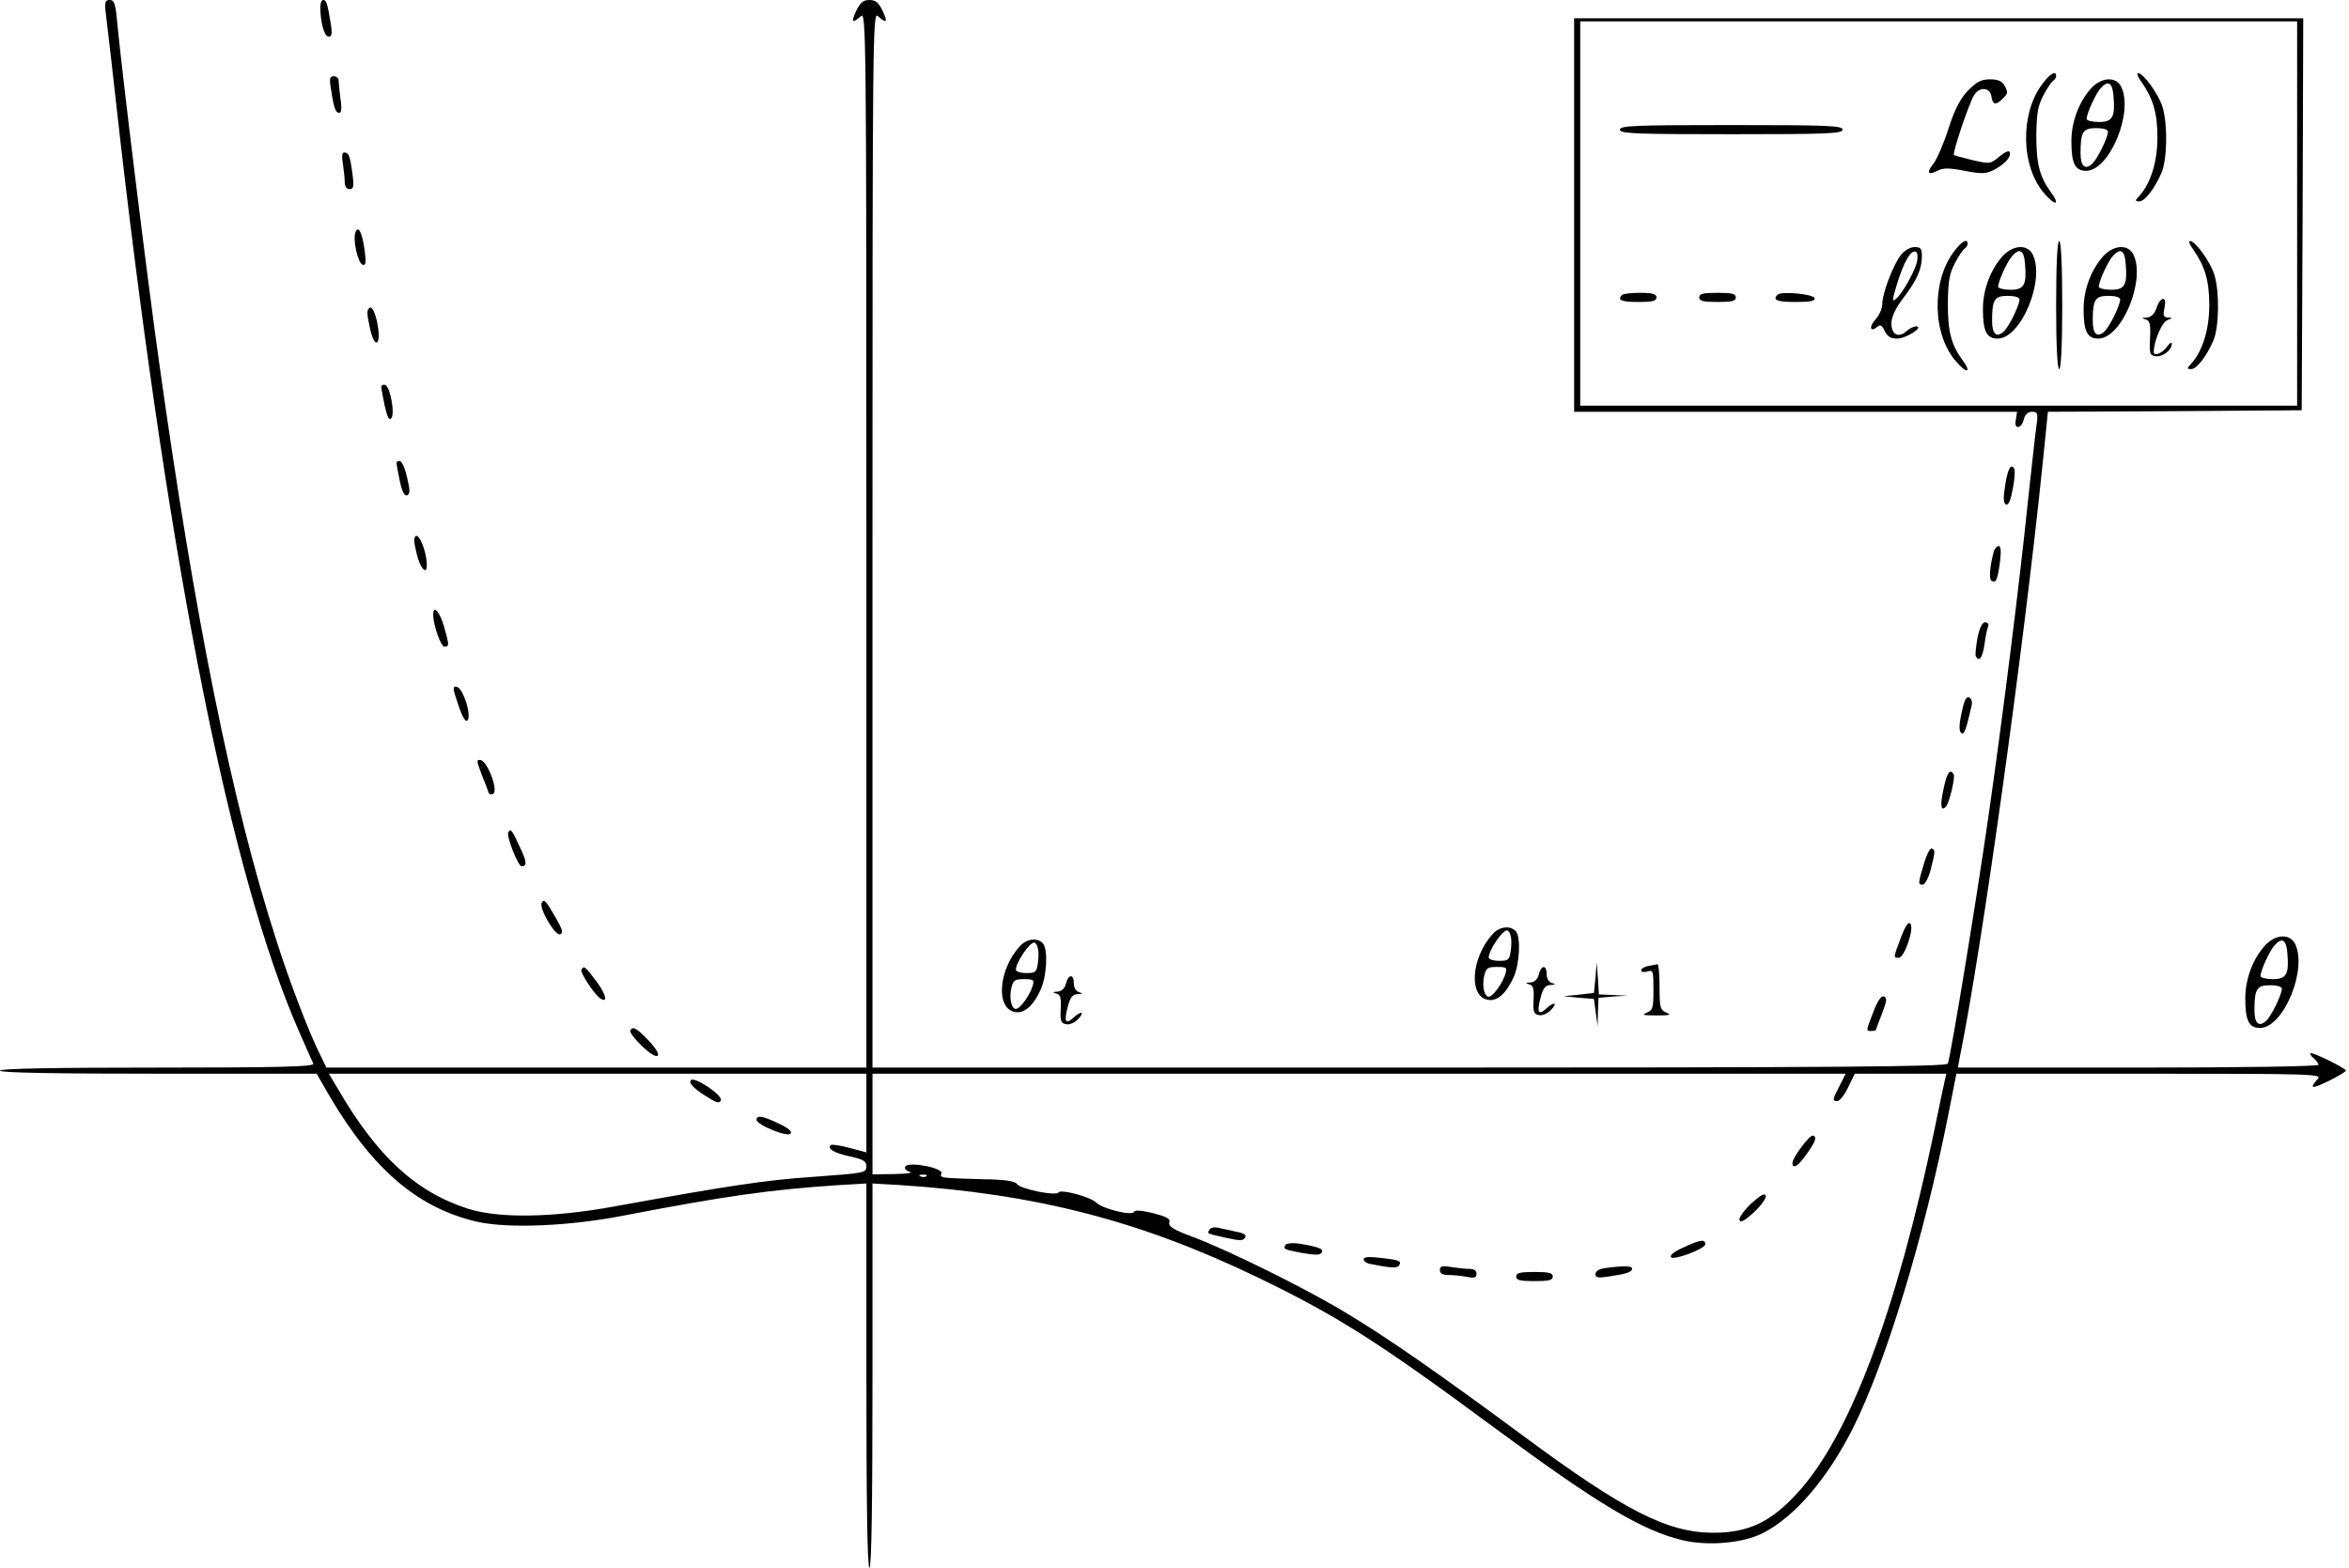 <?xml version="1.0" standalone="no"?>
<!DOCTYPE svg PUBLIC "-//W3C//DTD SVG 20010904//EN"
 "http://www.w3.org/TR/2001/REC-SVG-20010904/DTD/svg10.dtd">
<svg version="1.0" xmlns="http://www.w3.org/2000/svg"
 width="770pt" height="514pt" viewBox="0 0 770 514"
 preserveAspectRatio="xMidYMid meet">
<g transform="translate(0,514) scale(0.1,-0.1)"
fill="#000000" stroke="none">
<path d="M346 5103 c3 -21 25 -213 49 -428 164 -1419 362 -2407 585 -2916 23
-52 44 -100 47 -106 4 -10 -102 -13 -511 -13 -337 0 -516 -3 -516 -10 0 -7
180 -10 519 -10 l519 0 42 -73 c143 -243 292 -369 487 -413 102 -22 299 -14
478 21 333 64 479 85 708 100 l87 5 0 -630 c0 -413 3 -630 10 -630 7 0 10 217
10 630 l0 630 88 -5 c448 -29 790 -117 1177 -304 257 -124 394 -211 770 -489
341 -252 489 -341 623 -372 84 -19 196 -9 261 24 105 54 211 178 295 344 107
213 233 626 312 1025 l27 137 600 0 c581 0 600 -1 584 -18 -29 -32 -19 -33 38
-5 30 15 55 30 55 33 0 8 -111 62 -116 57 -3 -2 2 -10 11 -17 8 -7 15 -16 15
-21 0 -5 -259 -9 -591 -9 l-591 0 6 33 c73 357 210 1344 272 1949 l17 168 416
2 416 3 3 643 2 642 -1195 0 -1195 0 0 -645 0 -645 726 0 726 0 -4 -25 c-3
-16 -1 -25 7 -25 7 0 16 11 19 25 4 16 13 25 27 25 18 0 20 -5 15 -42 -4 -24
-15 -131 -27 -238 -29 -282 -83 -712 -130 -1040 -38 -268 -124 -790 -134 -817
-3 -10 -366 -13 -1765 -13 l-1760 0 0 1732 c0 1676 1 1731 18 1715 29 -26 33
-20 15 18 -13 27 -23 35 -43 35 -20 0 -30 -8 -43 -35 -18 -38 -14 -44 15 -18
17 16 18 -39 18 -1715 l0 -1732 -885 0 -885 0 -19 39 c-35 68 -102 242 -146
381 -145 450 -266 1051 -384 1896 -38 269 -121 944 -137 1112 -5 60 -10 72
-24 72 -15 0 -17 -7 -14 -37z m7184 -663 l0 -630 -1175 0 -1175 0 0 630 0 630
1175 0 1175 0 0 -630z m-4690 -2949 l0 -129 -56 15 c-31 8 -58 12 -61 9 -12
-12 11 -26 62 -37 46 -10 55 -16 55 -33 0 -21 -7 -22 -172 -34 -162 -11 -284
-30 -653 -97 -201 -37 -378 -40 -480 -8 -172 55 -300 173 -429 396 l-28 47
881 0 881 0 0 -129z m3190 89 c-24 -46 -24 -50 -7 -50 7 0 23 20 35 45 l22 45
150 0 150 0 -5 -22 c-3 -13 -19 -88 -35 -167 -124 -591 -276 -995 -444 -1181
-90 -100 -164 -135 -281 -135 -150 1 -290 72 -625 320 -272 201 -441 319 -573
398 -130 80 -398 212 -510 253 -61 23 -77 33 -74 46 4 13 -8 19 -54 31 -38 9
-59 11 -62 4 -4 -14 -103 10 -123 30 -18 19 -116 45 -124 34 -7 -13 -123 10
-136 27 -7 10 -39 15 -110 16 -143 4 -144 4 -138 19 7 18 -107 40 -118 23 -5
-6 1 -14 15 -18 12 -3 -10 -6 -50 -7 l-73 -1 0 165 0 165 1595 0 1595 0 -20
-40z m-2993 -296 c-3 -3 -12 -4 -19 -1 -8 3 -5 6 6 6 11 1 17 -2 13 -5z"/>
<path d="M6695 4865 c-74 -97 -71 -272 7 -360 35 -41 52 -38 22 3 -38 52 -49
94 -49 187 1 73 5 98 23 132 12 23 26 44 32 48 5 3 10 10 10 16 0 19 -20 8
-45 -26z"/>
<path d="M7020 4871 c38 -55 52 -101 52 -182 0 -79 -22 -150 -59 -191 -15 -16
-15 -18 0 -18 18 0 51 43 73 95 18 44 20 157 3 213 -12 42 -63 112 -80 112 -6
0 -1 -13 11 -29z"/>
<path d="M6450 4842 c-26 -28 -43 -62 -63 -124 -15 -47 -37 -98 -48 -113 -25
-31 -20 -41 12 -25 18 10 37 10 89 0 57 -11 70 -10 96 3 36 19 57 42 52 58 -2
7 -15 1 -34 -14 -29 -25 -31 -25 -88 -12 -32 8 -60 15 -61 17 -6 5 50 171 66
196 18 29 53 26 57 -5 4 -27 15 -29 36 -7 19 18 19 20 6 45 -8 13 -21 19 -47
19 -29 0 -43 -8 -73 -38z"/>
<path d="M6857 4853 c-41 -44 -67 -111 -67 -176 0 -73 12 -97 48 -97 78 0 158
196 114 278 -18 31 -61 29 -95 -5z m71 -28 c6 -69 -3 -85 -48 -85 -22 0 -40 5
-40 10 0 18 30 84 47 102 24 26 38 17 41 -27z m-18 -117 c-1 -21 -36 -92 -53
-106 -23 -20 -37 -6 -37 36 0 70 8 82 51 82 25 0 39 -5 39 -12z"/>
<path d="M5310 4715 c0 -13 47 -15 365 -15 318 0 365 2 365 15 0 13 -47 15
-365 15 -318 0 -365 -2 -365 -15z"/>
<path d="M6405 4315 c-74 -97 -71 -272 7 -360 35 -41 52 -38 22 3 -38 52 -49
94 -49 187 1 73 5 98 23 132 12 23 26 44 32 48 5 3 10 10 10 16 0 19 -20 8
-45 -26z"/>
<path d="M6740 4140 c0 -133 4 -210 10 -210 6 0 10 77 10 210 0 133 -4 210
-10 210 -6 0 -10 -77 -10 -210z"/>
<path d="M7190 4321 c38 -55 52 -101 52 -182 0 -79 -22 -150 -59 -191 -15 -16
-15 -18 0 -18 18 0 51 43 73 95 18 44 20 157 3 213 -12 42 -63 112 -80 112 -6
0 -1 -13 11 -29z"/>
<path d="M6231 4304 c-25 -32 -61 -126 -61 -161 0 -15 -10 -37 -22 -50 -22
-24 -18 -44 5 -25 11 9 16 6 25 -13 9 -18 19 -25 41 -25 29 0 90 39 62 40 -8
0 -22 -7 -32 -16 -26 -23 -49 -11 -49 26 0 20 13 49 39 83 45 59 61 95 61 138
0 24 -4 29 -24 29 -14 0 -33 -11 -45 -26z m53 -22 c-8 -33 -48 -104 -68 -121
-14 -12 -14 -7 0 40 24 81 49 123 65 113 5 -3 6 -17 3 -32z"/>
<path d="M6567 4303 c-41 -44 -67 -111 -67 -176 0 -73 12 -97 48 -97 78 0 158
196 114 278 -18 31 -61 29 -95 -5z m71 -28 c6 -69 -3 -85 -48 -85 -22 0 -40 5
-40 10 0 18 30 84 47 102 24 26 38 17 41 -27z m-18 -117 c-1 -21 -36 -92 -53
-106 -23 -20 -37 -6 -37 36 0 70 8 82 51 82 25 0 39 -5 39 -12z"/>
<path d="M6897 4303 c-41 -44 -67 -111 -67 -176 0 -73 12 -97 48 -97 78 0 158
196 114 278 -18 31 -61 29 -95 -5z m71 -28 c6 -69 -3 -85 -48 -85 -22 0 -40 5
-40 10 0 18 30 84 47 102 24 26 38 17 41 -27z m-18 -117 c-1 -21 -36 -92 -53
-106 -23 -20 -37 -6 -37 36 0 70 8 82 51 82 25 0 39 -5 39 -12z"/>
<path d="M5317 4173 c-17 -17 -2 -23 53 -23 47 0 60 3 60 15 0 11 -13 15 -53
15 -30 0 -57 -3 -60 -7z"/>
<path d="M5570 4165 c0 -12 13 -15 60 -15 47 0 60 3 60 15 0 12 -13 15 -60 15
-47 0 -60 -3 -60 -15z"/>
<path d="M5827 4174 c-18 -18 -2 -24 59 -24 48 0 65 3 62 13 -5 13 -109 23
-121 11z"/>
<path d="M7069 4130 c-7 -20 -18 -30 -32 -31 -17 -1 -18 -2 -4 -6 14 -4 17
-14 15 -61 -3 -51 -1 -57 18 -60 23 -3 54 21 53 41 0 7 -7 2 -16 -10 -14 -21
-43 -32 -43 -17 0 34 26 97 44 104 18 8 18 9 3 9 -15 1 -17 6 -12 31 4 20 3
30 -5 30 -6 0 -16 -13 -21 -30z"/>
<path d="M2264 1598 c-7 -11 16 -32 67 -62 21 -12 28 -13 32 -3 6 17 -90 81
-99 65z"/>
<path d="M2480 1469 c0 -17 104 -59 112 -45 5 7 -10 19 -40 33 -53 25 -72 28
-72 12z"/>
<path d="M5901 1374 c-22 -30 -30 -49 -23 -56 6 -6 20 5 41 34 33 46 38 61 24
65 -5 2 -24 -17 -42 -43z"/>
<path d="M5740 1194 c-23 -22 -41 -47 -38 -54 3 -10 17 -2 48 26 23 22 41 47
38 54 -3 10 -17 2 -48 -26z"/>
<path d="M3965 1109 c-9 -14 -9 -13 54 -27 44 -10 56 -10 62 0 6 9 -2 15 -29
20 -20 5 -47 10 -59 13 -12 3 -25 0 -28 -6z"/>
<path d="M5522 1052 c-35 -15 -50 -28 -44 -34 10 -10 112 28 112 43 0 17 -17
15 -68 -9z"/>
<path d="M4214 1059 c-8 -14 -7 -15 56 -27 41 -7 57 -7 62 1 8 13 -9 19 -74
30 -21 3 -40 1 -44 -4z"/>
<path d="M4470 1012 c0 -7 10 -14 23 -16 64 -13 87 -14 93 -5 9 15 3 18 -59
25 -39 5 -57 3 -57 -4z"/>
<path d="M4720 976 c0 -11 9 -16 29 -16 16 0 43 -3 60 -6 24 -5 31 -3 31 10 0
10 -8 16 -22 16 -13 0 -40 3 -60 6 -31 5 -38 4 -38 -10z"/>
<path d="M5263 983 c-21 -3 -33 -10 -33 -20 0 -12 8 -13 43 -8 60 9 77 15 77
26 0 9 -25 10 -87 2z"/>
<path d="M4970 955 c0 -12 13 -15 60 -15 47 0 60 3 60 15 0 12 -13 15 -60 15
-47 0 -60 -3 -60 -15z"/>
<path d="M1050 5118 c0 -51 13 -98 27 -98 11 0 12 9 8 38 -11 68 -15 82 -25
82 -6 0 -10 -10 -10 -22z"/>
<path d="M1085 4848 c9 -62 15 -78 27 -78 7 0 9 16 4 46 -3 26 -6 53 -6 60 0
8 -7 14 -16 14 -13 0 -15 -8 -9 -42z"/>
<path d="M1124 4603 c3 -21 6 -48 6 -60 0 -14 6 -23 16 -23 13 0 15 8 9 53 -8
58 -12 67 -27 67 -7 0 -8 -14 -4 -37z"/>
<path d="M1165 4378 c-9 -24 8 -101 24 -106 10 -3 12 7 6 49 -8 58 -21 82 -30
57z"/>
<path d="M1212 4131 c-10 -6 -10 -18 0 -64 8 -36 17 -54 24 -49 16 11 -7 124
-24 113z"/>
<path d="M1250 3871 c0 -5 5 -33 11 -61 8 -35 14 -49 21 -42 14 14 -3 104 -19
110 -7 2 -13 -1 -13 -7z"/>
<path d="M1300 3621 c0 -5 5 -32 11 -60 7 -33 15 -48 23 -45 10 4 11 15 1 56
-6 29 -17 54 -23 56 -7 2 -12 -1 -12 -7z"/>
<path d="M6573 3550 c-7 -45 -6 -60 3 -64 8 -3 15 14 22 52 6 31 8 60 5 65
-11 19 -21 2 -30 -53z"/>
<path d="M1364 3383 c-8 -3 -8 -18 1 -55 12 -53 36 -78 34 -36 -1 38 -23 95
-35 91z"/>
<path d="M6536 3333 c-13 -47 -17 -91 -8 -97 15 -9 20 3 28 62 4 34 3 52 -4
52 -6 0 -13 -8 -16 -17z"/>
<path d="M1420 3125 c0 -34 25 -105 37 -105 16 0 16 5 -2 68 -15 49 -35 70
-35 37z"/>
<path d="M6482 3048 c-5 -29 -8 -56 -5 -60 11 -19 21 -5 28 38 3 26 9 53 12
60 3 8 -1 14 -10 14 -9 0 -18 -18 -25 -52z"/>
<path d="M1502 2830 c13 -40 24 -58 30 -52 15 15 -14 106 -34 110 -15 3 -15
-3 4 -58z"/>
<path d="M6430 2803 c-8 -37 -9 -58 -2 -65 10 -10 16 6 35 89 3 13 -1 24 -9
27 -9 3 -16 -12 -24 -51z"/>
<path d="M1578 2603 c11 -26 21 -53 23 -60 2 -7 9 -9 16 -5 17 11 -19 106 -41
110 -15 3 -14 -2 2 -45z"/>
<path d="M6371 2554 c-12 -54 -9 -77 8 -58 11 12 31 96 25 106 -12 19 -22 5
-33 -48z"/>
<path d="M1666 2411 c-7 -11 32 -111 44 -111 18 0 17 15 -5 61 -27 59 -31 64
-39 50z"/>
<path d="M6306 2307 c-19 -66 -19 -67 -3 -67 7 0 19 22 26 50 15 59 15 64 3
68 -6 2 -17 -21 -26 -51z"/>
<path d="M1776 2181 c-11 -17 44 -110 60 -104 11 4 8 15 -13 52 -34 59 -39 65
-47 52z"/>
<path d="M6231 2066 c-25 -67 -25 -66 -7 -66 19 0 52 98 38 112 -7 7 -17 -9
-31 -46z"/>
<path d="M4893 2078 c-71 -78 -80 -207 -14 -216 29 -5 59 22 82 73 21 45 25
135 7 153 -19 19 -53 14 -75 -10z m59 -6 c3 -10 3 -32 0 -50 -4 -29 -8 -32
-38 -32 -19 0 -34 5 -34 11 0 23 44 89 60 89 4 0 10 -8 12 -18z m-17 -124 c-8
-28 -37 -70 -52 -75 -16 -6 -26 32 -18 67 6 26 11 30 41 30 32 0 35 -2 29 -22z"/>
<path d="M7427 2043 c-41 -44 -67 -111 -67 -176 0 -73 12 -97 48 -97 78 0 158
196 114 278 -18 31 -61 29 -95 -5z m71 -28 c6 -69 -3 -85 -48 -85 -22 0 -40 5
-40 10 0 18 30 84 47 102 24 26 38 17 41 -27z m-18 -117 c-1 -21 -36 -92 -53
-106 -23 -20 -37 -6 -37 36 0 70 8 82 51 82 25 0 39 -5 39 -12z"/>
<path d="M3343 2038 c-71 -78 -80 -207 -14 -216 29 -5 59 22 82 73 21 45 25
135 7 153 -19 19 -53 14 -75 -10z m59 -6 c3 -10 3 -32 0 -50 -4 -29 -8 -32
-38 -32 -19 0 -34 5 -34 11 0 23 44 89 60 89 4 0 10 -8 12 -18z m-17 -124 c-8
-28 -37 -70 -52 -75 -16 -6 -26 32 -18 67 6 26 11 30 41 30 32 0 35 -2 29 -22z"/>
<path d="M5230 1935 l-5 -50 -50 -6 -50 -5 50 -5 50 -4 6 -45 6 -45 1 47 2 47
48 4 47 3 -47 2 -47 2 -3 53 -4 52 -4 -50z"/>
<path d="M5403 1973 c-13 -2 -23 -9 -23 -14 0 -6 9 -7 20 -4 19 6 20 2 20 -60
0 -59 -2 -67 -22 -75 -18 -7 -11 -9 32 -9 43 0 50 2 33 9 -21 9 -23 16 -23 85
0 41 -3 74 -7 74 -5 -1 -18 -4 -30 -6z"/>
<path d="M1906 1961 c-6 -8 44 -84 63 -95 25 -16 17 16 -15 58 -37 49 -40 51
-48 37z"/>
<path d="M5044 1945 c-4 -16 -14 -25 -28 -26 -16 -1 -17 -2 -4 -6 14 -3 17
-14 15 -51 -2 -41 1 -47 19 -50 11 -2 28 6 39 18 22 24 9 27 -17 3 -25 -23
-31 -12 -18 36 8 32 16 41 33 42 17 1 18 2 5 6 -11 3 -18 14 -18 29 0 32 -18
31 -26 -1z"/>
<path d="M3494 1915 c-4 -16 -14 -25 -28 -26 -16 -1 -17 -2 -4 -6 14 -3 17
-14 15 -51 -2 -41 1 -47 19 -50 11 -2 28 6 39 18 22 24 9 27 -17 3 -25 -23
-31 -12 -18 36 8 32 16 41 33 42 17 1 18 2 5 6 -11 3 -18 14 -18 29 0 32 -18
31 -26 -1z"/>
<path d="M6141 1823 c-25 -65 -25 -63 -6 -63 8 0 15 2 15 5 0 2 9 27 20 54 15
39 16 50 6 54 -9 4 -21 -13 -35 -50z"/>
<path d="M2066 1762 c-3 -5 14 -28 38 -51 57 -55 75 -37 20 20 -39 40 -49 45
-58 31z"/>
</g>
</svg>

